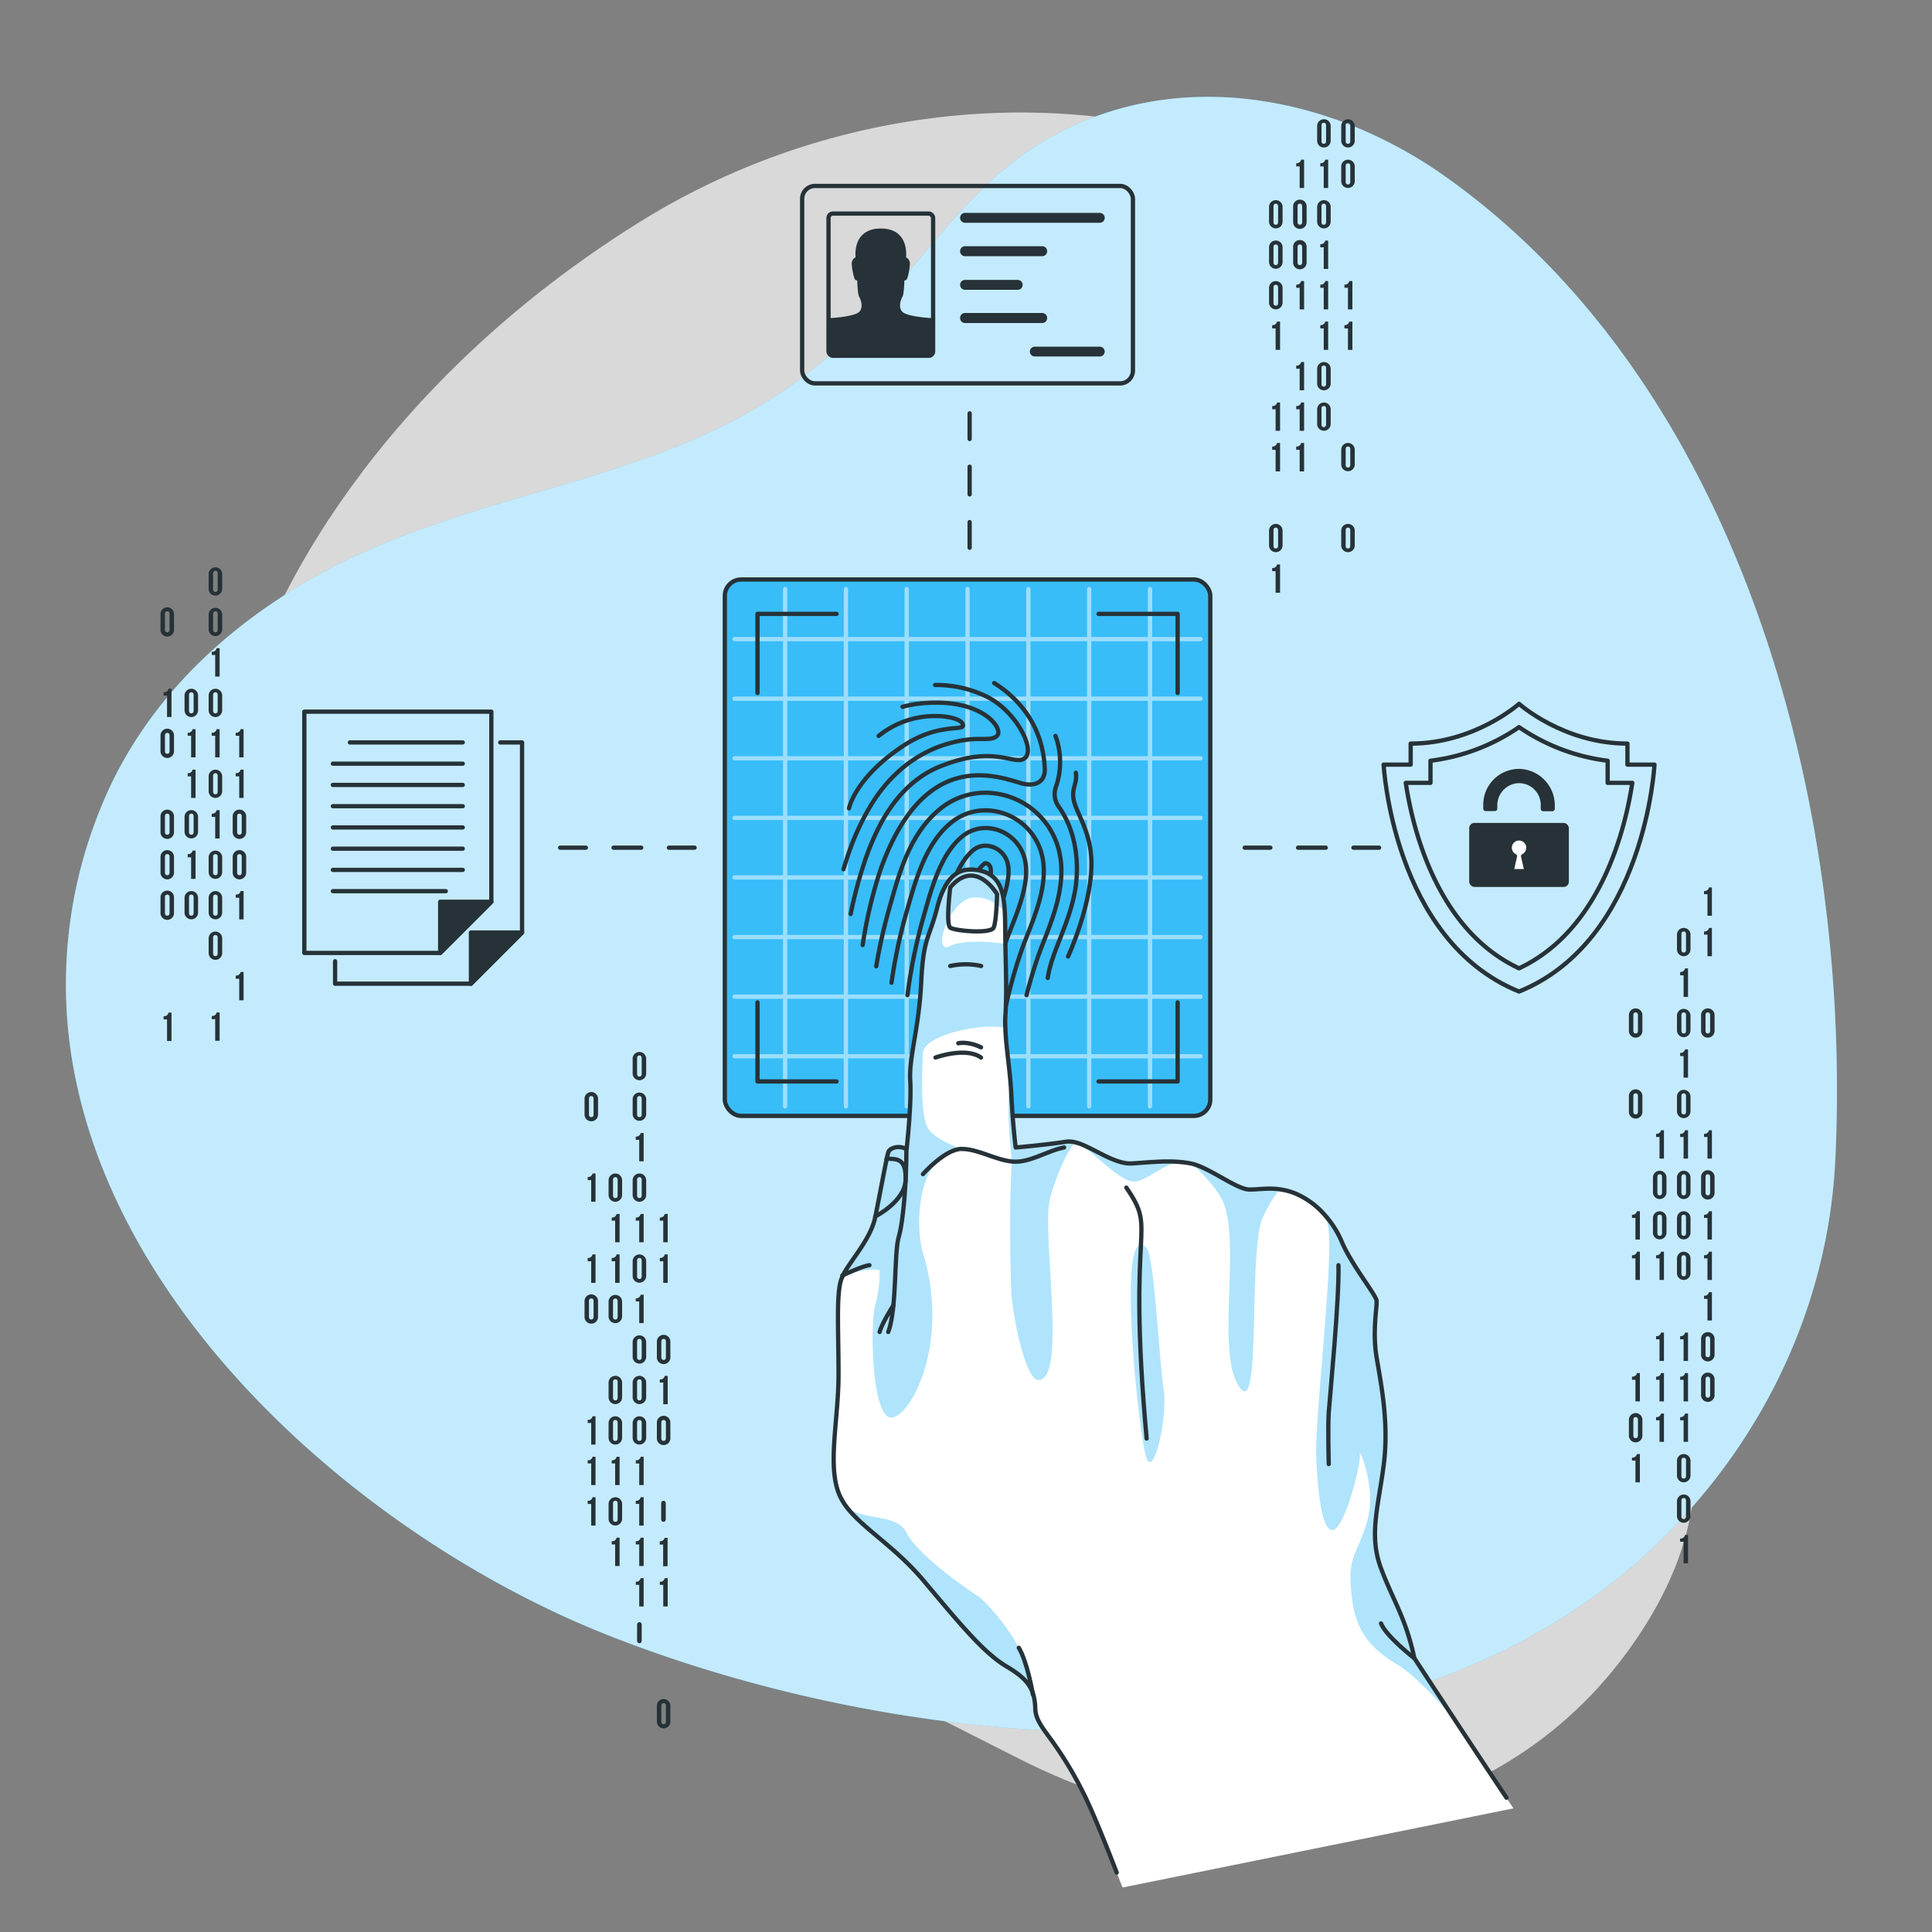 <svg xmlns="http://www.w3.org/2000/svg" viewBox="0 0 500 500"><rect x="0" y="0" width="500" height="500" fill="#808080" stroke="none"/><g id="freepik--background-simple--inject-189"><path d="M67.93,167.09s-27.88,72,11.3,144.5S199.11,422.39,263.7,455.14s131.66,16.8,163.53-36.84-11.84-91.93-11.9-168.42,11.45-96.74-30-161.36-143.06-78.93-219.9-31S67.93,167.09,67.93,167.09Z" style="fill:#fff;opacity:0.7"></path><path d="M19.78,280.21a120.38,120.38,0,0,1,6.41-71.42C39,177.17,66.46,154.71,97.24,141.6c44.74-19,88.66-19.41,125-56.74,11.21-11.52,20.63-24.71,32.08-36,33.8-33.26,83.26-29.23,120.19-2.85,77,55,104.76,164,100.47,254.06-1.92,40.43-21.22,78.06-51.77,104.58-69.09,60-186.4,49.9-265.76,18.58C98.31,399.9,33.68,345.43,19.78,280.21Z" style="fill:#38BDF8"></path><path d="M19.78,280.21a120.38,120.38,0,0,1,6.41-71.42C39,177.17,66.46,154.71,97.24,141.6c44.74-19,88.66-19.41,125-56.74,11.21-11.52,20.63-24.71,32.08-36,33.8-33.26,83.26-29.23,120.19-2.85,77,55,104.76,164,100.47,254.06-1.92,40.43-21.22,78.06-51.77,104.58-69.09,60-186.4,49.9-265.76,18.58C98.31,399.9,33.68,345.43,19.78,280.21Z" style="fill:#fff;opacity:0.7"></path></g><g id="freepik--Graphics--inject-189"><line x1="250.94" y1="106.97" x2="250.94" y2="113.61" style="fill:none;stroke:#263238;stroke-linecap:round;stroke-linejoin:round;stroke-width:1.107px"></line><line x1="250.94" y1="120.78" x2="250.94" y2="131.53" style="fill:none;stroke:#263238;stroke-linecap:round;stroke-linejoin:round;stroke-width:1.107px;stroke-dasharray:7.166,7.166"></line><line x1="250.94" y1="135.11" x2="250.94" y2="141.75" style="fill:none;stroke:#263238;stroke-linecap:round;stroke-linejoin:round;stroke-width:1.107px"></line><line x1="356.91" y1="219.38" x2="350.27" y2="219.38" style="fill:none;stroke:#263238;stroke-linecap:round;stroke-linejoin:round;stroke-width:1.107px"></line><line x1="343.1" y1="219.38" x2="332.35" y2="219.38" style="fill:none;stroke:#263238;stroke-linecap:round;stroke-linejoin:round;stroke-width:1.107px;stroke-dasharray:7.165,7.165"></line><line x1="328.77" y1="219.38" x2="322.13" y2="219.38" style="fill:none;stroke:#263238;stroke-linecap:round;stroke-linejoin:round;stroke-width:1.107px"></line><line x1="179.76" y1="219.38" x2="173.11" y2="219.38" style="fill:none;stroke:#263238;stroke-linecap:round;stroke-linejoin:round;stroke-width:1.107px"></line><line x1="165.95" y1="219.38" x2="155.2" y2="219.38" style="fill:none;stroke:#263238;stroke-linecap:round;stroke-linejoin:round;stroke-width:1.107px;stroke-dasharray:7.165,7.165"></line><line x1="151.62" y1="219.38" x2="144.97" y2="219.38" style="fill:none;stroke:#263238;stroke-linecap:round;stroke-linejoin:round;stroke-width:1.107px"></line><path d="M434,241.9a1.75,1.75,0,1,1,3.5,0v3.82a1.75,1.75,0,1,1-3.5,0Zm1.15,3.89c0,.52.23.72.6.72s.59-.2.59-.72v-4c0-.52-.23-.72-.59-.72s-.6.2-.6.72Z" style="fill:#263238"></path><path d="M434.82,251.54a1.14,1.14,0,0,0,1.26-.92h.78V258h-1.15v-5.59h-.89Z" style="fill:#263238"></path><path d="M434,262.85a1.75,1.75,0,1,1,3.5,0v3.81a1.75,1.75,0,1,1-3.5,0Zm1.15,3.89c0,.52.23.72.6.72s.59-.2.59-.72v-4c0-.53-.23-.72-.59-.72s-.6.19-.6.72Z" style="fill:#263238"></path><path d="M434.82,272.49a1.14,1.14,0,0,0,1.26-.92h.78v7.32h-1.15V273.3h-.89Z" style="fill:#263238"></path><path d="M434,283.8a1.75,1.75,0,1,1,3.5,0v3.81a1.75,1.75,0,1,1-3.5,0Zm1.15,3.88c0,.53.23.72.6.72s.59-.19.59-.72v-4c0-.52-.23-.72-.59-.72s-.6.2-.6.72Z" style="fill:#263238"></path><path d="M434.82,293.43a1.14,1.14,0,0,0,1.26-.92h.78v7.33h-1.15v-5.59h-.89Z" style="fill:#263238"></path><path d="M434,304.74a1.75,1.75,0,1,1,3.5,0v3.82a1.75,1.75,0,1,1-3.5,0Zm1.15,3.89c0,.52.23.72.6.72s.59-.2.59-.72v-4c0-.52-.23-.72-.59-.72s-.6.2-.6.72Z" style="fill:#263238"></path><path d="M434,315.22a1.75,1.75,0,1,1,3.5,0V319a1.75,1.75,0,1,1-3.5,0Zm1.15,3.88c0,.53.23.72.6.72s.59-.19.59-.72v-4c0-.53-.23-.73-.59-.73s-.6.2-.6.73Z" style="fill:#263238"></path><path d="M434,325.69a1.75,1.75,0,1,1,3.5,0v3.81a1.75,1.75,0,1,1-3.5,0Zm1.15,3.89c0,.52.23.72.6.72s.59-.2.59-.72v-4c0-.52-.23-.72-.59-.72s-.6.2-.6.72Z" style="fill:#263238"></path><path d="M434.82,345.8a1.14,1.14,0,0,0,1.26-.92h.78v7.33h-1.15v-5.59h-.89Z" style="fill:#263238"></path><path d="M434.82,356.28a1.13,1.13,0,0,0,1.26-.93h.78v7.33h-1.15v-5.59h-.89Z" style="fill:#263238"></path><path d="M434.82,366.75a1.14,1.14,0,0,0,1.26-.92h.78v7.32h-1.15v-5.58h-.89Z" style="fill:#263238"></path><path d="M434,378.06a1.75,1.75,0,1,1,3.5,0v3.81a1.75,1.75,0,1,1-3.5,0Zm1.15,3.88c0,.53.23.72.6.72s.59-.19.59-.72V378c0-.53-.23-.73-.59-.73s-.6.2-.6.73Z" style="fill:#263238"></path><path d="M434,388.53a1.75,1.75,0,1,1,3.5,0v3.81a1.75,1.75,0,1,1-3.5,0Zm1.15,3.89c0,.52.23.72.6.72s.59-.2.59-.72v-4c0-.52-.23-.72-.59-.72s-.6.2-.6.72Z" style="fill:#263238"></path><path d="M434.82,398.17a1.14,1.14,0,0,0,1.26-.92h.78v7.32h-1.15V399h-.89Z" style="fill:#263238"></path><path d="M441,230.59a1.15,1.15,0,0,0,1.27-.92h.77V237h-1.15v-5.59H441Z" style="fill:#263238"></path><path d="M441,241.07a1.15,1.15,0,0,0,1.27-.92h.77v7.32h-1.15v-5.59H441Z" style="fill:#263238"></path><path d="M440.24,262.85a1.75,1.75,0,1,1,3.49,0v3.81a1.75,1.75,0,1,1-3.49,0Zm1.15,3.89c0,.52.23.72.59.72s.6-.2.6-.72v-4c0-.53-.23-.72-.6-.72s-.59.19-.59.72Z" style="fill:#263238"></path><path d="M441,293.43a1.15,1.15,0,0,0,1.27-.92h.77v7.33h-1.15v-5.59H441Z" style="fill:#263238"></path><path d="M440.24,304.74a1.75,1.75,0,1,1,3.49,0v3.82a1.75,1.75,0,1,1-3.49,0Zm1.15,3.89c0,.52.23.72.59.72s.6-.2.6-.72v-4c0-.52-.23-.72-.6-.72s-.59.2-.59.72Z" style="fill:#263238"></path><path d="M441,314.38a1.15,1.15,0,0,0,1.27-.92h.77v7.33h-1.15V315.2H441Z" style="fill:#263238"></path><path d="M441,324.85a1.14,1.14,0,0,0,1.27-.92h.77v7.33h-1.15v-5.59H441Z" style="fill:#263238"></path><path d="M441,335.33a1.15,1.15,0,0,0,1.27-.92h.77v7.32h-1.15v-5.59H441Z" style="fill:#263238"></path><path d="M440.24,346.64a1.75,1.75,0,1,1,3.49,0v3.81a1.75,1.75,0,1,1-3.49,0Zm1.15,3.88c0,.53.23.72.59.72s.6-.19.6-.72v-3.95c0-.53-.23-.73-.6-.73s-.59.2-.59.73Z" style="fill:#263238"></path><path d="M440.24,357.11a1.75,1.75,0,1,1,3.49,0v3.81a1.75,1.75,0,1,1-3.49,0Zm1.15,3.89c0,.52.23.72.59.72s.6-.2.6-.72v-4c0-.52-.23-.72-.6-.72s-.59.2-.59.72Z" style="fill:#263238"></path><path d="M428.59,293.43a1.15,1.15,0,0,0,1.27-.92h.77v7.33h-1.15v-5.59h-.89Z" style="fill:#263238"></path><path d="M427.78,304.74a1.75,1.75,0,1,1,3.5,0v3.82a1.75,1.75,0,1,1-3.5,0Zm1.15,3.89c0,.52.23.72.6.72s.6-.2.6-.72v-4c0-.52-.23-.72-.6-.72s-.6.2-.6.72Z" style="fill:#263238"></path><path d="M427.78,315.22a1.75,1.75,0,1,1,3.5,0V319a1.75,1.75,0,1,1-3.5,0Zm1.15,3.88c0,.53.23.72.6.72s.6-.19.6-.72v-4c0-.53-.23-.73-.6-.73s-.6.2-.6.73Z" style="fill:#263238"></path><path d="M428.59,324.85a1.14,1.14,0,0,0,1.27-.92h.77v7.33h-1.15v-5.59h-.89Z" style="fill:#263238"></path><path d="M428.59,345.8a1.15,1.15,0,0,0,1.27-.92h.77v7.33h-1.15v-5.59h-.89Z" style="fill:#263238"></path><path d="M428.59,356.28a1.15,1.15,0,0,0,1.27-.93h.77v7.33h-1.15v-5.59h-.89Z" style="fill:#263238"></path><path d="M428.59,366.75a1.15,1.15,0,0,0,1.27-.92h.77v7.32h-1.15v-5.58h-.89Z" style="fill:#263238"></path><path d="M421.56,262.85a1.75,1.75,0,1,1,3.49,0v3.81a1.75,1.75,0,1,1-3.49,0Zm1.15,3.89c0,.52.23.72.59.72s.6-.2.6-.72v-4c0-.53-.23-.72-.6-.72s-.59.19-.59.72Z" style="fill:#263238"></path><path d="M421.56,283.8a1.75,1.75,0,1,1,3.49,0v3.81a1.75,1.75,0,1,1-3.49,0Zm1.15,3.88c0,.53.23.72.59.72s.6-.19.6-.72v-4c0-.52-.23-.72-.6-.72s-.59.2-.59.72Z" style="fill:#263238"></path><path d="M422.36,314.38a1.15,1.15,0,0,0,1.27-.92h.77v7.33h-1.15V315.2h-.89Z" style="fill:#263238"></path><path d="M422.36,324.85a1.14,1.14,0,0,0,1.27-.92h.77v7.33h-1.15v-5.59h-.89Z" style="fill:#263238"></path><path d="M422.36,356.28a1.15,1.15,0,0,0,1.27-.93h.77v7.33h-1.15v-5.59h-.89Z" style="fill:#263238"></path><path d="M421.56,367.59a1.75,1.75,0,1,1,3.49,0v3.81a1.75,1.75,0,1,1-3.49,0Zm1.15,3.88c0,.52.23.72.59.72s.6-.2.6-.72v-4c0-.52-.23-.72-.6-.72s-.59.2-.59.72Z" style="fill:#263238"></path><path d="M422.36,377.22a1.15,1.15,0,0,0,1.27-.92h.77v7.33h-1.15V378h-.89Z" style="fill:#263238"></path><path d="M163.73,274a1.75,1.75,0,1,1,3.5,0v3.81a1.75,1.75,0,1,1-3.5,0Zm1.15,3.88c0,.53.23.73.6.73s.59-.2.59-.73v-4c0-.53-.23-.73-.59-.73s-.6.2-.6.73Z" style="fill:#263238"></path><path d="M163.73,284.5a1.75,1.75,0,1,1,3.5,0v3.81a1.75,1.75,0,1,1-3.5,0Zm1.15,3.89c0,.52.23.72.6.72s.59-.2.59-.72v-4c0-.52-.23-.72-.59-.72s-.6.2-.6.72Z" style="fill:#263238"></path><path d="M164.54,294.14a1.14,1.14,0,0,0,1.26-.92h.78v7.33h-1.15V295h-.89Z" style="fill:#263238"></path><path d="M163.73,305.45a1.75,1.75,0,1,1,3.5,0v3.81a1.75,1.75,0,1,1-3.5,0Zm1.15,3.88c0,.53.23.73.6.73s.59-.2.59-.73v-3.95c0-.53-.23-.73-.59-.73s-.6.2-.6.73Z" style="fill:#263238"></path><path d="M164.54,315.09a1.14,1.14,0,0,0,1.26-.92h.78v7.32h-1.15V315.9h-.89Z" style="fill:#263238"></path><path d="M163.73,326.4a1.75,1.75,0,1,1,3.5,0v3.81a1.75,1.75,0,1,1-3.5,0Zm1.15,3.88c0,.52.23.72.6.72s.59-.2.59-.72v-4c0-.52-.23-.72-.59-.72s-.6.2-.6.72Z" style="fill:#263238"></path><path d="M164.54,336a1.14,1.14,0,0,0,1.26-.92h.78v7.33h-1.15v-5.59h-.89Z" style="fill:#263238"></path><path d="M163.73,347.34a1.75,1.75,0,1,1,3.5,0v3.81a1.75,1.75,0,1,1-3.5,0Zm1.15,3.89c0,.52.23.72.6.72s.59-.2.59-.72v-4c0-.52-.23-.72-.59-.72s-.6.2-.6.72Z" style="fill:#263238"></path><path d="M163.73,357.82a1.75,1.75,0,1,1,3.5,0v3.81a1.75,1.75,0,1,1-3.5,0Zm1.15,3.88c0,.52.23.72.6.72s.59-.2.59-.72v-4c0-.52-.23-.72-.59-.72s-.6.2-.6.72Z" style="fill:#263238"></path><path d="M163.73,368.29a1.75,1.75,0,1,1,3.5,0v3.81a1.75,1.75,0,1,1-3.5,0Zm1.15,3.88c0,.53.23.73.6.73s.59-.2.59-.73v-3.95c0-.53-.23-.72-.59-.72s-.6.19-.6.72Z" style="fill:#263238"></path><path d="M164.54,377.93a1.14,1.14,0,0,0,1.26-.92h.78v7.32h-1.15v-5.59h-.89Z" style="fill:#263238"></path><path d="M164.54,388.4a1.14,1.14,0,0,0,1.26-.92h.78v7.33h-1.15v-5.59h-.89Z" style="fill:#263238"></path><path d="M164.54,398.87a1.14,1.14,0,0,0,1.26-.92h.78v7.33h-1.15v-5.59h-.89Z" style="fill:#263238"></path><path d="M164.54,409.35a1.14,1.14,0,0,0,1.26-.92h.78v7.32h-1.15v-5.59h-.89Z" style="fill:#263238"></path><path d="M164.88,424.54c0,.53.23.72.6.72s.59-.19.59-.72v-4c0-.52-.23-.72-.59-.72s-.6.2-.6.72Z" style="fill:#263238"></path><path d="M170.76,315.09a1.15,1.15,0,0,0,1.27-.92h.77v7.32h-1.15V315.9h-.89Z" style="fill:#263238"></path><path d="M170.76,325.56a1.15,1.15,0,0,0,1.27-.92h.77V332h-1.15v-5.59h-.89Z" style="fill:#263238"></path><path d="M170,347.34a1.75,1.75,0,1,1,3.49,0v3.81a1.75,1.75,0,1,1-3.49,0Zm1.15,3.89c0,.52.23.72.59.72s.6-.2.6-.72v-4c0-.52-.23-.72-.6-.72s-.59.2-.59.72Z" style="fill:#263238"></path><path d="M170.76,357a1.15,1.15,0,0,0,1.27-.92h.77v7.33h-1.15V357.8h-.89Z" style="fill:#263238"></path><path d="M170,368.29a1.75,1.75,0,1,1,3.49,0v3.81a1.75,1.75,0,1,1-3.49,0Zm1.15,3.88c0,.53.23.73.59.73s.6-.2.6-.73v-3.95c0-.53-.23-.72-.6-.72s-.59.19-.59.72Z" style="fill:#263238"></path><path d="M171.11,393.12c0,.52.23.72.59.72s.6-.2.6-.72v-4c0-.52-.23-.72-.6-.72s-.59.2-.59.72Z" style="fill:#263238"></path><path d="M170.76,398.87A1.15,1.15,0,0,0,172,398h.77v7.33h-1.15v-5.59h-.89Z" style="fill:#263238"></path><path d="M170.76,409.35a1.15,1.15,0,0,0,1.27-.92h.77v7.32h-1.15v-5.59h-.89Z" style="fill:#263238"></path><path d="M170,441.6a1.75,1.75,0,1,1,3.49,0v3.82a1.75,1.75,0,1,1-3.49,0Zm1.15,3.89c0,.52.23.72.59.72s.6-.2.6-.72v-4c0-.52-.23-.72-.6-.72s-.59.2-.59.72Z" style="fill:#263238"></path><path d="M157.5,305.45a1.75,1.75,0,1,1,3.5,0v3.81a1.75,1.75,0,1,1-3.5,0Zm1.15,3.88c0,.53.23.73.6.73s.6-.2.6-.73v-3.95c0-.53-.23-.73-.6-.73s-.6.2-.6.73Z" style="fill:#263238"></path><path d="M158.31,315.09a1.15,1.15,0,0,0,1.27-.92h.77v7.32H159.2V315.9h-.89Z" style="fill:#263238"></path><path d="M158.31,325.56a1.15,1.15,0,0,0,1.27-.92h.77V332H159.2v-5.59h-.89Z" style="fill:#263238"></path><path d="M157.5,336.87a1.75,1.75,0,1,1,3.5,0v3.81a1.75,1.75,0,1,1-3.5,0Zm1.15,3.88c0,.53.23.73.6.73s.6-.2.6-.73V336.8c0-.53-.23-.73-.6-.73s-.6.2-.6.73Z" style="fill:#263238"></path><path d="M157.5,357.82a1.75,1.75,0,1,1,3.5,0v3.81a1.75,1.75,0,1,1-3.5,0Zm1.15,3.88c0,.52.23.72.6.72s.6-.2.6-.72v-4c0-.52-.23-.72-.6-.72s-.6.2-.6.72Z" style="fill:#263238"></path><path d="M157.5,368.29a1.75,1.75,0,1,1,3.5,0v3.81a1.75,1.75,0,1,1-3.5,0Zm1.15,3.88c0,.53.23.73.6.73s.6-.2.6-.73v-3.95c0-.53-.23-.72-.6-.72s-.6.19-.6.72Z" style="fill:#263238"></path><path d="M158.31,377.93a1.15,1.15,0,0,0,1.27-.92h.77v7.32H159.2v-5.59h-.89Z" style="fill:#263238"></path><path d="M157.5,389.24a1.75,1.75,0,1,1,3.5,0v3.81a1.75,1.75,0,1,1-3.5,0Zm1.15,3.88c0,.52.23.72.6.72s.6-.2.6-.72v-4c0-.52-.23-.72-.6-.72s-.6.2-.6.72Z" style="fill:#263238"></path><path d="M158.31,398.87a1.15,1.15,0,0,0,1.27-.92h.77v7.33H159.2v-5.59h-.89Z" style="fill:#263238"></path><path d="M151.28,284.5a1.75,1.75,0,1,1,3.49,0v3.81a1.75,1.75,0,1,1-3.49,0Zm1.15,3.89c0,.52.23.72.59.72s.6-.2.6-.72v-4c0-.52-.23-.72-.6-.72s-.59.2-.59.72Z" style="fill:#263238"></path><path d="M152.08,304.61a1.15,1.15,0,0,0,1.27-.92h.77V311H153v-5.59h-.89Z" style="fill:#263238"></path><path d="M152.08,325.56a1.15,1.15,0,0,0,1.27-.92h.77V332H153v-5.59h-.89Z" style="fill:#263238"></path><path d="M151.28,336.87a1.75,1.75,0,1,1,3.49,0v3.81a1.75,1.75,0,1,1-3.49,0Zm1.15,3.89c0,.52.23.72.59.72s.6-.2.6-.72v-4c0-.53-.23-.72-.6-.72s-.59.19-.59.72Z" style="fill:#263238"></path><path d="M152.08,367.45a1.15,1.15,0,0,0,1.27-.92h.77v7.33H153v-5.59h-.89Z" style="fill:#263238"></path><path d="M152.08,377.93a1.15,1.15,0,0,0,1.27-.92h.77v7.32H153v-5.59h-.89Z" style="fill:#263238"></path><path d="M152.08,388.4a1.15,1.15,0,0,0,1.27-.92h.77v7.33H153v-5.59h-.89Z" style="fill:#263238"></path><path d="M347.11,32.61a1.75,1.75,0,1,1,3.5,0v3.81a1.75,1.75,0,1,1-3.5,0Zm1.15,3.88c0,.52.23.72.6.72s.59-.2.59-.72v-4c0-.52-.23-.72-.59-.72s-.6.2-.6.72Z" style="fill:#263238"></path><path d="M347.11,43.08a1.75,1.75,0,1,1,3.5,0v3.81a1.75,1.75,0,1,1-3.5,0ZM348.26,47c0,.53.23.73.6.73s.59-.2.59-.73V43c0-.53-.23-.73-.59-.73s-.6.2-.6.73Z" style="fill:#263238"></path><path d="M347.92,73.66a1.14,1.14,0,0,0,1.26-.92H350v7.33h-1.15V74.48h-.89Z" style="fill:#263238"></path><path d="M347.92,84.14a1.14,1.14,0,0,0,1.26-.92H350v7.32h-1.15V85h-.89Z" style="fill:#263238"></path><path d="M347.11,116.39a1.75,1.75,0,1,1,3.5,0v3.81a1.75,1.75,0,1,1-3.5,0Zm1.15,3.89c0,.52.23.72.6.72s.59-.2.59-.72v-4c0-.52-.23-.72-.59-.72s-.6.2-.6.72Z" style="fill:#263238"></path><path d="M347.11,137.34a1.75,1.75,0,1,1,3.5,0v3.81a1.75,1.75,0,1,1-3.5,0Zm1.15,3.88c0,.53.23.73.6.73s.59-.2.59-.73v-3.95c0-.53-.23-.72-.59-.72s-.6.19-.6.72Z" style="fill:#263238"></path><path d="M328.43,53.55a1.75,1.75,0,1,1,3.5,0v3.81a1.75,1.75,0,1,1-3.5,0Zm1.15,3.89c0,.52.23.72.6.72s.59-.2.59-.72v-4c0-.52-.23-.72-.59-.72s-.6.2-.6.72Z" style="fill:#263238"></path><path d="M328.43,64a1.75,1.75,0,1,1,3.5,0v3.81a1.75,1.75,0,1,1-3.5,0Zm1.15,3.88c0,.52.23.72.6.72s.59-.2.59-.72V64c0-.52-.23-.72-.59-.72s-.6.2-.6.72Z" style="fill:#263238"></path><path d="M328.43,74.5a1.75,1.75,0,1,1,3.5,0v3.81a1.75,1.75,0,1,1-3.5,0Zm1.15,3.88c0,.53.23.73.6.73s.59-.2.59-.73V74.43c0-.53-.23-.73-.59-.73s-.6.2-.6.73Z" style="fill:#263238"></path><path d="M329.24,84.14a1.14,1.14,0,0,0,1.26-.92h.78v7.32h-1.15V85h-.89Z" style="fill:#263238"></path><path d="M329.24,105.08a1.14,1.14,0,0,0,1.26-.92h.78v7.33h-1.15V105.9h-.89Z" style="fill:#263238"></path><path d="M329.24,115.56a1.14,1.14,0,0,0,1.26-.92h.78V122h-1.15v-5.59h-.89Z" style="fill:#263238"></path><path d="M328.43,137.34a1.75,1.75,0,1,1,3.5,0v3.81a1.75,1.75,0,1,1-3.5,0Zm1.15,3.88c0,.53.23.73.6.73s.59-.2.59-.73v-3.95c0-.53-.23-.72-.59-.72s-.6.19-.6.72Z" style="fill:#263238"></path><path d="M329.24,147a1.14,1.14,0,0,0,1.26-.92h.78v7.32h-1.15v-5.59h-.89Z" style="fill:#263238"></path><path d="M340.88,32.61a1.75,1.75,0,1,1,3.5,0v3.81a1.75,1.75,0,1,1-3.5,0ZM342,36.49c0,.52.23.72.59.72s.6-.2.6-.72v-4c0-.52-.23-.72-.6-.72s-.59.2-.59.72Z" style="fill:#263238"></path><path d="M341.69,42.24a1.15,1.15,0,0,0,1.27-.92h.77v7.33h-1.15V43.06h-.89Z" style="fill:#263238"></path><path d="M340.88,53.55a1.75,1.75,0,1,1,3.5,0v3.81a1.75,1.75,0,1,1-3.5,0ZM342,57.44c0,.52.23.72.59.72s.6-.2.6-.72v-4c0-.52-.23-.72-.6-.72s-.59.2-.59.72Z" style="fill:#263238"></path><path d="M341.69,63.19a1.15,1.15,0,0,0,1.27-.92h.77V69.6h-1.15V64h-.89Z" style="fill:#263238"></path><path d="M341.69,73.66a1.15,1.15,0,0,0,1.27-.92h.77v7.33h-1.15V74.48h-.89Z" style="fill:#263238"></path><path d="M341.69,84.14a1.15,1.15,0,0,0,1.27-.92h.77v7.32h-1.15V85h-.89Z" style="fill:#263238"></path><path d="M340.88,95.45a1.75,1.75,0,1,1,3.5,0v3.81a1.75,1.75,0,1,1-3.5,0ZM342,99.33c0,.52.23.72.59.72s.6-.2.6-.72v-4c0-.52-.23-.72-.6-.72s-.59.2-.59.72Z" style="fill:#263238"></path><path d="M340.88,105.92a1.75,1.75,0,1,1,3.5,0v3.81a1.75,1.75,0,1,1-3.5,0ZM342,109.8c0,.53.23.73.59.73s.6-.2.6-.73v-4c0-.53-.23-.72-.6-.72s-.59.19-.59.72Z" style="fill:#263238"></path><path d="M335.46,42.24a1.15,1.15,0,0,0,1.27-.92h.77v7.33h-1.15V43.06h-.89Z" style="fill:#263238"></path><path d="M334.66,53.55a1.75,1.75,0,1,1,3.49,0v3.81a1.75,1.75,0,1,1-3.49,0Zm1.15,3.89c0,.52.23.72.59.72s.6-.2.6-.72v-4c0-.52-.23-.72-.6-.72s-.59.2-.59.72Z" style="fill:#263238"></path><path d="M334.66,64a1.75,1.75,0,1,1,3.49,0v3.81a1.75,1.75,0,1,1-3.49,0Zm1.15,3.88c0,.52.23.72.59.72s.6-.2.6-.72V64c0-.52-.23-.72-.6-.72s-.59.2-.59.72Z" style="fill:#263238"></path><path d="M335.46,73.66a1.15,1.15,0,0,0,1.27-.92h.77v7.33h-1.15V74.48h-.89Z" style="fill:#263238"></path><path d="M335.46,94.61a1.15,1.15,0,0,0,1.27-.92h.77V101h-1.15V95.43h-.89Z" style="fill:#263238"></path><path d="M335.46,105.08a1.15,1.15,0,0,0,1.27-.92h.77v7.33h-1.15V105.9h-.89Z" style="fill:#263238"></path><path d="M335.46,115.56a1.15,1.15,0,0,0,1.27-.92h.77V122h-1.15v-5.59h-.89Z" style="fill:#263238"></path><path d="M54,148.57a1.75,1.75,0,1,1,3.5,0v3.82a1.75,1.75,0,1,1-3.5,0Zm1.15,3.89c0,.52.23.72.6.72s.59-.2.59-.72v-4c0-.52-.23-.72-.59-.72s-.6.2-.6.72Z" style="fill:#263238"></path><path d="M54,159.05a1.75,1.75,0,1,1,3.5,0v3.81a1.75,1.75,0,1,1-3.5,0Zm1.15,3.88c0,.53.23.72.6.72s.59-.19.59-.72v-4c0-.52-.23-.72-.59-.72s-.6.2-.6.72Z" style="fill:#263238"></path><path d="M54.8,168.68a1.14,1.14,0,0,0,1.26-.92h.78v7.33H55.69V169.5H54.8Z" style="fill:#263238"></path><path d="M54,180a1.75,1.75,0,1,1,3.5,0v3.82a1.75,1.75,0,1,1-3.5,0Zm1.15,3.89c0,.52.23.72.6.72s.59-.2.59-.72v-4c0-.52-.23-.72-.59-.72s-.6.2-.6.72Z" style="fill:#263238"></path><path d="M54.8,189.63a1.14,1.14,0,0,0,1.26-.92h.78V196H55.69v-5.59H54.8Z" style="fill:#263238"></path><path d="M54,200.94a1.75,1.75,0,1,1,3.5,0v3.81a1.75,1.75,0,1,1-3.5,0Zm1.15,3.89c0,.52.23.72.6.72s.59-.2.59-.72v-4c0-.53-.23-.72-.59-.72s-.6.19-.6.72Z" style="fill:#263238"></path><path d="M54.8,210.58a1.14,1.14,0,0,0,1.26-.92h.78V217H55.69v-5.59H54.8Z" style="fill:#263238"></path><path d="M54,221.89a1.75,1.75,0,1,1,3.5,0v3.81a1.75,1.75,0,1,1-3.5,0Zm1.15,3.88c0,.53.23.72.6.72s.59-.19.59-.72v-4c0-.52-.23-.72-.59-.72s-.6.2-.6.72Z" style="fill:#263238"></path><path d="M54,232.36a1.75,1.75,0,1,1,3.5,0v3.81a1.75,1.75,0,1,1-3.5,0Zm1.15,3.89c0,.52.23.72.6.72s.59-.2.59-.72v-4c0-.52-.23-.72-.59-.72s-.6.2-.6.72Z" style="fill:#263238"></path><path d="M54,242.84a1.75,1.75,0,1,1,3.5,0v3.81a1.75,1.75,0,1,1-3.5,0Zm1.15,3.88c0,.52.23.72.6.72s.59-.2.59-.72v-4c0-.52-.23-.72-.59-.72s-.6.2-.6.72Z" style="fill:#263238"></path><path d="M54.8,262.94a1.13,1.13,0,0,0,1.26-.92h.78v7.33H55.69v-5.59H54.8Z" style="fill:#263238"></path><path d="M61,189.63a1.15,1.15,0,0,0,1.27-.92h.77V196H61.91v-5.59H61Z" style="fill:#263238"></path><path d="M61,200.1a1.15,1.15,0,0,0,1.27-.92h.77v7.33H61.91v-5.59H61Z" style="fill:#263238"></path><path d="M60.22,211.41a1.75,1.75,0,1,1,3.49,0v3.82a1.75,1.75,0,1,1-3.49,0Zm1.15,3.89c0,.52.23.72.59.72s.6-.2.6-.72v-4c0-.52-.23-.72-.6-.72s-.59.2-.59.72Z" style="fill:#263238"></path><path d="M60.22,221.89a1.75,1.75,0,1,1,3.49,0v3.81a1.75,1.75,0,1,1-3.49,0Zm1.15,3.88c0,.53.23.72.59.72s.6-.19.6-.72v-4c0-.52-.23-.72-.6-.72s-.59.2-.59.72Z" style="fill:#263238"></path><path d="M61,231.52a1.14,1.14,0,0,0,1.27-.92h.77v7.33H61.91v-5.59H61Z" style="fill:#263238"></path><path d="M61,252.47a1.15,1.15,0,0,0,1.27-.92h.77v7.33H61.91v-5.59H61Z" style="fill:#263238"></path><path d="M47.76,180a1.75,1.75,0,1,1,3.5,0v3.82a1.75,1.75,0,1,1-3.5,0Zm1.16,3.89c0,.52.23.72.59.72s.6-.2.6-.72v-4c0-.52-.23-.72-.6-.72s-.59.2-.59.72Z" style="fill:#263238"></path><path d="M48.57,189.63a1.15,1.15,0,0,0,1.27-.92h.77V196H49.46v-5.59h-.89Z" style="fill:#263238"></path><path d="M48.57,200.1a1.15,1.15,0,0,0,1.27-.92h.77v7.33H49.46v-5.59h-.89Z" style="fill:#263238"></path><path d="M47.76,211.41a1.75,1.75,0,1,1,3.5,0v3.82a1.75,1.75,0,1,1-3.5,0Zm1.16,3.89c0,.52.23.72.59.72s.6-.2.6-.72v-4c0-.52-.23-.72-.6-.72s-.59.2-.59.72Z" style="fill:#263238"></path><path d="M48.57,221.05a1.15,1.15,0,0,0,1.27-.92h.77v7.33H49.46v-5.59h-.89Z" style="fill:#263238"></path><path d="M47.76,232.36a1.75,1.75,0,1,1,3.5,0v3.81a1.75,1.75,0,1,1-3.5,0Zm1.16,3.89c0,.52.23.72.59.72s.6-.2.6-.72v-4c0-.52-.23-.72-.6-.72s-.59.2-.59.72Z" style="fill:#263238"></path><path d="M41.54,159.05a1.75,1.75,0,1,1,3.49,0v3.81a1.75,1.75,0,1,1-3.49,0Zm1.15,3.88c0,.53.23.72.59.72s.6-.19.6-.72v-4c0-.53-.23-.73-.6-.73s-.59.2-.59.73Z" style="fill:#263238"></path><path d="M42.34,179.16a1.15,1.15,0,0,0,1.27-.92h.77v7.32H43.23V180h-.89Z" style="fill:#263238"></path><path d="M41.54,190.47a1.75,1.75,0,1,1,3.49,0v3.81a1.75,1.75,0,1,1-3.49,0Zm1.15,3.88c0,.53.23.72.59.72s.6-.19.6-.72V190.4c0-.53-.23-.73-.6-.73s-.59.2-.59.73Z" style="fill:#263238"></path><path d="M41.54,211.42a1.75,1.75,0,1,1,3.49,0v3.81a1.75,1.75,0,1,1-3.49,0Zm1.15,3.88c0,.52.23.72.59.72s.6-.2.6-.72v-4c0-.52-.23-.72-.6-.72s-.59.2-.59.72Z" style="fill:#263238"></path><path d="M41.54,221.89a1.75,1.75,0,1,1,3.49,0v3.81a1.75,1.75,0,1,1-3.49,0Zm1.15,3.88c0,.53.23.73.59.73s.6-.2.6-.73v-4c0-.53-.23-.73-.6-.73s-.59.2-.59.73Z" style="fill:#263238"></path><path d="M41.54,232.36a1.75,1.75,0,1,1,3.49,0v3.81a1.75,1.75,0,1,1-3.49,0Zm1.15,3.89c0,.52.23.72.59.72s.6-.2.6-.72v-4c0-.52-.23-.72-.6-.72s-.59.2-.59.72Z" style="fill:#263238"></path><path d="M42.34,263a1.15,1.15,0,0,0,1.27-.93h.77v7.33H43.23v-5.59h-.89Z" style="fill:#263238"></path></g><g id="freepik--icon-3--inject-189"><path d="M393.13,256.61c-32.68-13.23-35.05-58.73-35.05-58.73h7v-5.44c16.59,0,28.05-10.29,28.05-10.29h0s11.46,10.29,28.05,10.29v5.44h7s-2.38,45.5-35.05,58.73Z" style="fill:none;stroke:#263238;stroke-linecap:round;stroke-linejoin:round;stroke-width:1.107px"></path><path d="M393.13,250.6c-21.41-10-27.61-36.56-29.32-48h6.4v-5.72a51.58,51.58,0,0,0,22.92-8.7,51.63,51.63,0,0,0,22.93,8.7v5.72h6.38C420.71,214,414.47,240.6,393.13,250.6Z" style="fill:none;stroke:#263238;stroke-linecap:round;stroke-linejoin:round;stroke-width:1.107px"></path><rect x="380.23" y="212.97" width="25.79" height="16.57" rx="1.35" style="fill:#263238"></rect><path d="M393.59,199a9.28,9.28,0,0,0-9.73,9.26v1a.65.65,0,0,0,.65.65h2.34a.65.65,0,0,0,.65-.65v-.77a5.75,5.75,0,0,1,5.24-5.8,5.63,5.63,0,0,1,6,5.61v1a.65.65,0,0,0,.65.65h2.34a.65.65,0,0,0,.65-.65v-.7A9.45,9.45,0,0,0,393.59,199Z" style="fill:#263238"></path><path d="M395.55,219.4a2.42,2.42,0,1,0-3.48,2.17l-.88,3.89h3.87l-.88-3.89A2.43,2.43,0,0,0,395.55,219.4Z" style="fill:#fff;stroke:#263238;stroke-linecap:round;stroke-linejoin:round;stroke-width:1.107px"></path></g><g id="freepik--icon-2--inject-189"><rect x="207.6" y="48.12" width="85.6" height="51.1" rx="3.32" style="fill:none;stroke:#263238;stroke-linecap:round;stroke-linejoin:round;stroke-width:1.107px"></rect><rect x="214.42" y="55.26" width="27.07" height="36.81" rx="1.15" transform="translate(455.91 147.34) rotate(180)" style="fill:none;stroke:#263238;stroke-linecap:round;stroke-linejoin:round;stroke-width:1.107px"></rect><path d="M228,92.07H215.64a1.22,1.22,0,0,1-1.22-1.22v-8.5s6.91-.3,8.07-1.77-.12-3.77-.12-3.77c-.42-.52-.52-4.21-.52-4.21l-.42-.11c-.41-.1-1-3.16-1-4.31a1.74,1.74,0,0,1,1-1.58s-1-7.46,6.53-7.46,6.52,7.46,6.52,7.46a1.74,1.74,0,0,1,1,1.58c0,1.15-.54,4.21-1,4.31l-.42.11s-.1,3.69-.52,4.21c0,0-1.29,2.3-.12,3.77s8.07,1.77,8.07,1.77v8.5a1.21,1.21,0,0,1-1.22,1.22Z" style="fill:#263238"></path><path d="M284.62,92.25H267.8A1.28,1.28,0,0,1,266.52,91h0a1.28,1.28,0,0,1,1.28-1.28h16.82A1.28,1.28,0,0,1,285.9,91h0A1.28,1.28,0,0,1,284.62,92.25Z" style="fill:#263238"></path><path d="M284.62,57.65H249.75a1.28,1.28,0,0,1-1.28-1.28h0a1.28,1.28,0,0,1,1.28-1.28h34.87a1.28,1.28,0,0,1,1.28,1.28h0A1.28,1.28,0,0,1,284.62,57.65Z" style="fill:#263238"></path><path d="M269.75,66.3h-20A1.28,1.28,0,0,1,248.47,65h0a1.28,1.28,0,0,1,1.28-1.28h20A1.28,1.28,0,0,1,271,65h0A1.28,1.28,0,0,1,269.75,66.3Z" style="fill:#263238"></path><path d="M263.38,75H249.75a1.28,1.28,0,0,1-1.28-1.28h0a1.28,1.28,0,0,1,1.28-1.28h13.63a1.28,1.28,0,0,1,1.28,1.28h0A1.28,1.28,0,0,1,263.38,75Z" style="fill:#263238"></path><path d="M269.75,83.6h-20a1.28,1.28,0,0,1-1.28-1.28h0A1.28,1.28,0,0,1,249.75,81h20A1.28,1.28,0,0,1,271,82.32h0A1.28,1.28,0,0,1,269.75,83.6Z" style="fill:#263238"></path></g><g id="freepik--icon-1--inject-189"><polygon points="127.16 184.18 127.16 233.38 113.92 246.62 78.76 246.62 78.76 184.18 127.16 184.18" style="fill:none;stroke:#263238;stroke-linecap:round;stroke-linejoin:round;stroke-width:1.107px"></polygon><polygon points="127.16 233.38 113.92 246.62 113.92 233.38 127.16 233.38" style="fill:#263238;stroke:#263238;stroke-linecap:round;stroke-linejoin:round;stroke-width:1.107px"></polygon><line x1="90.55" y1="192.14" x2="119.76" y2="192.14" style="fill:none;stroke:#263238;stroke-linecap:round;stroke-linejoin:round;stroke-width:1.107px"></line><line x1="86.15" y1="197.64" x2="119.76" y2="197.64" style="fill:none;stroke:#263238;stroke-linecap:round;stroke-linejoin:round;stroke-width:1.107px"></line><line x1="86.15" y1="203.14" x2="119.76" y2="203.14" style="fill:none;stroke:#263238;stroke-linecap:round;stroke-linejoin:round;stroke-width:1.107px"></line><line x1="86.15" y1="208.64" x2="119.76" y2="208.64" style="fill:none;stroke:#263238;stroke-linecap:round;stroke-linejoin:round;stroke-width:1.107px"></line><line x1="86.15" y1="214.14" x2="119.76" y2="214.14" style="fill:none;stroke:#263238;stroke-linecap:round;stroke-linejoin:round;stroke-width:1.107px"></line><line x1="86.15" y1="219.64" x2="119.76" y2="219.64" style="fill:none;stroke:#263238;stroke-linecap:round;stroke-linejoin:round;stroke-width:1.107px"></line><line x1="86.15" y1="225.13" x2="119.76" y2="225.13" style="fill:none;stroke:#263238;stroke-linecap:round;stroke-linejoin:round;stroke-width:1.107px"></line><line x1="86.15" y1="230.63" x2="115.37" y2="230.63" style="fill:none;stroke:#263238;stroke-linecap:round;stroke-linejoin:round;stroke-width:1.107px"></line><polyline points="129.46 192.14 135.11 192.14 135.11 241.34 121.88 254.58 86.72 254.58 86.72 248.76" style="fill:none;stroke:#263238;stroke-linecap:round;stroke-linejoin:round;stroke-width:1.107px"></polyline><polygon points="135.11 241.34 121.88 254.58 121.88 241.34 135.11 241.34" style="fill:#263238;stroke:#263238;stroke-linecap:round;stroke-linejoin:round;stroke-width:1.107px"></polygon></g><g id="freepik--Fingerprint--inject-189"><rect x="187.58" y="149.97" width="125.64" height="138.82" rx="4.24" style="fill:#38BDF8;stroke:#263238;stroke-linecap:round;stroke-linejoin:round;stroke-width:1.107px"></rect><g style="opacity:0.5"><line x1="310.69" y1="196.25" x2="190.11" y2="196.25" style="fill:none;stroke:#fff;stroke-linecap:round;stroke-linejoin:round;stroke-width:1.107px"></line><line x1="310.69" y1="211.67" x2="190.11" y2="211.67" style="fill:none;stroke:#fff;stroke-linecap:round;stroke-linejoin:round;stroke-width:1.107px"></line><line x1="310.69" y1="227.09" x2="190.11" y2="227.09" style="fill:none;stroke:#fff;stroke-linecap:round;stroke-linejoin:round;stroke-width:1.107px"></line><line x1="310.69" y1="242.51" x2="190.11" y2="242.51" style="fill:none;stroke:#fff;stroke-linecap:round;stroke-linejoin:round;stroke-width:1.107px"></line><line x1="310.69" y1="257.93" x2="190.11" y2="257.93" style="fill:none;stroke:#fff;stroke-linecap:round;stroke-linejoin:round;stroke-width:1.107px"></line><line x1="310.69" y1="273.36" x2="190.11" y2="273.36" style="fill:none;stroke:#fff;stroke-linecap:round;stroke-linejoin:round;stroke-width:1.107px"></line><line x1="310.69" y1="180.82" x2="190.11" y2="180.82" style="fill:none;stroke:#fff;stroke-linecap:round;stroke-linejoin:round;stroke-width:1.107px"></line><line x1="310.69" y1="165.4" x2="190.11" y2="165.4" style="fill:none;stroke:#fff;stroke-linecap:round;stroke-linejoin:round;stroke-width:1.107px"></line><line x1="281.88" y1="286.31" x2="281.88" y2="152.44" style="fill:none;stroke:#fff;stroke-linecap:round;stroke-linejoin:round;stroke-width:1.107px"></line><line x1="266.14" y1="286.31" x2="266.14" y2="152.44" style="fill:none;stroke:#fff;stroke-linecap:round;stroke-linejoin:round;stroke-width:1.107px"></line><line x1="250.4" y1="286.31" x2="250.4" y2="152.44" style="fill:none;stroke:#fff;stroke-linecap:round;stroke-linejoin:round;stroke-width:1.107px"></line><line x1="234.66" y1="286.31" x2="234.66" y2="152.44" style="fill:none;stroke:#fff;stroke-linecap:round;stroke-linejoin:round;stroke-width:1.107px"></line><line x1="218.92" y1="286.31" x2="218.92" y2="152.44" style="fill:none;stroke:#fff;stroke-linecap:round;stroke-linejoin:round;stroke-width:1.107px"></line><line x1="203.19" y1="286.31" x2="203.19" y2="152.44" style="fill:none;stroke:#fff;stroke-linecap:round;stroke-linejoin:round;stroke-width:1.107px"></line><line x1="297.62" y1="286.31" x2="297.62" y2="152.44" style="fill:none;stroke:#fff;stroke-linecap:round;stroke-linejoin:round;stroke-width:1.107px"></line></g><path d="M246,261.67a148.87,148.87,0,0,1,5.51-20.51c.47-1.35,1-2.71,1.58-4.16,1.37-3.5,4.18-10.65,3.12-12.78a1.41,1.41,0,0,0-1.17-.81.39.39,0,0,0-.29.11c-3.12,2.55-5.13,9.62-6.59,14.78l-.49,1.74a133.29,133.29,0,0,0-4.1,21.18" style="fill:none;stroke:#263238;stroke-linecap:round;stroke-linejoin:round;stroke-width:1.107px"></path><path d="M250.63,262a143.74,143.74,0,0,1,5.23-19.31c.44-1.29,1-2.64,1.53-4.06,2.19-5.57,4.91-12.47,2.95-16.42a6,6,0,0,0-5.26-3.34A4.91,4.91,0,0,0,251.9,220c-4.23,3.45-6.37,11-8.09,17.06l-.49,1.73a133.57,133.57,0,0,0-4.13,21" style="fill:none;stroke:#263238;stroke-linecap:round;stroke-linejoin:round;stroke-width:1.107px"></path><path d="M255.37,261.55a139.12,139.12,0,0,1,4.79-17.38c2.38-6.79,7.74-17,4.26-24-2.85-5.73-10.31-7.86-15.4-3.7-5.82,4.74-8.13,14.25-10.09,21.06a137.78,137.78,0,0,0-4.07,20" style="fill:none;stroke:#263238;stroke-linecap:round;stroke-linejoin:round;stroke-width:1.107px"></path><path d="M260.35,260.17a127.94,127.94,0,0,1,4.12-14.49c.39-1.13.89-2.39,1.42-3.74,2.84-7.23,6.38-16.24,2.61-23.82a15.15,15.15,0,0,0-13.42-8.4,14,14,0,0,0-8.94,3.19c-6.46,5.27-9,14.36-11.11,21.65l-.48,1.69a136.16,136.16,0,0,0-3.83,18.09" style="fill:none;stroke:#263238;stroke-linecap:round;stroke-linejoin:round;stroke-width:1.107px"></path><path d="M265.67,257.54c.93-3.66,1.95-7.05,3.1-10.35.38-1.07.85-2.28,1.35-3.55,3-7.68,7.13-18.16,2.46-27.54a19.71,19.71,0,0,0-17.5-10.94,18.48,18.48,0,0,0-11.82,4.22c-7.58,6.18-10.37,16-12.62,23.94l-.48,1.68a137.93,137.93,0,0,0-3.39,15.07" style="fill:none;stroke:#263238;stroke-linecap:round;stroke-linejoin:round;stroke-width:1.107px"></path><path d="M271.16,253.09c1-7.32,6.9-16,7.48-26.15.53-9.3-2.53-15.26-4.7-18.25a5.52,5.52,0,0,1-.64-5.12,19.74,19.74,0,0,0-.14-13.12" style="fill:none;stroke:#263238;stroke-linecap:round;stroke-linejoin:round;stroke-width:1.107px"></path><path d="M257.3,176.78C265,181.6,270,189.19,270.39,199c.13,3.52-2.73,4.73-6.31,3.64-7.49-2.28-25.34-8.12-36.22,22.47a117.4,117.4,0,0,0-4.6,19.47" style="fill:none;stroke:#263238;stroke-linecap:round;stroke-linejoin:round;stroke-width:1.107px"></path><path d="M242,177.28a29.44,29.44,0,0,1,13.83,3.24c7.31,3.93,11.91,13.17,9.56,15.52-2.61,2.61-7.46-3.69-22.29,2.39-7.13,2.92-12.19,8.87-15.63,15.63a67.1,67.1,0,0,0-3.92,9.58,116.41,116.41,0,0,0-3.4,12.9" style="fill:none;stroke:#263238;stroke-linecap:round;stroke-linejoin:round;stroke-width:1.107px"></path><path d="M233.57,182.92a32.43,32.43,0,0,1,8-1.07c13.09-.3,18,6.68,16.56,8.45-1.21,1.49-3.9.65-7.59,1.1-10.65,1.31-19.07,7.37-24.74,16.33a65.22,65.22,0,0,0-6.64,14.48c-.3.91-.59,1.83-.87,2.75" style="fill:none;stroke:#263238;stroke-linecap:round;stroke-linejoin:round;stroke-width:1.107px"></path><path d="M227.4,190.45a23.14,23.14,0,0,1,15.46-5.12c1.66,0,5.76.54,6.31,2.11.73,2.06-5.93-.74-15.58,5.69-12.37,8.25-13.87,16.07-13.87,16.07" style="fill:none;stroke:#263238;stroke-linecap:round;stroke-linejoin:round;stroke-width:1.107px"></path><path d="M276.41,247.55s6.71-14.49,6-25.69c-.44-7.21-4-11.73-4.56-14.94s1-4,.58-6.94" style="fill:none;stroke:#263238;stroke-linecap:round;stroke-linejoin:round;stroke-width:1.107px"></path><polyline points="196.04 179.34 196.04 158.88 216.5 158.88" style="fill:none;stroke:#263238;stroke-linecap:round;stroke-linejoin:round;stroke-width:1.107px"></polyline><polyline points="216.5 279.88 196.04 279.88 196.04 259.42" style="fill:none;stroke:#263238;stroke-linecap:round;stroke-linejoin:round;stroke-width:1.107px"></polyline><polyline points="304.77 179.34 304.77 158.88 284.31 158.88" style="fill:none;stroke:#263238;stroke-linecap:round;stroke-linejoin:round;stroke-width:1.107px"></polyline><polyline points="284.31 279.88 304.77 279.88 304.77 259.42" style="fill:none;stroke:#263238;stroke-linecap:round;stroke-linejoin:round;stroke-width:1.107px"></polyline></g><g id="freepik--Hand--inject-189"><path d="M391.68,468c-5.34-8-10.94-16.44-15.54-23.43l0,0c-5.88-8.91-10.12-15.42-10.12-15.42-2.25-10.53-5.44-14.66-8.65-23.31s-.56-16.36.77-27.07-.77-20.69-1.89-27.46.19-13.16,0-14.66-6.58-9.4-9-15.23a24.82,24.82,0,0,0-4.53-7.08,20.7,20.7,0,0,0-7.68-5.51,16.67,16.67,0,0,0-3.82-1c-3-.43-5.42.05-7.84.05-3.39,0-10.53-5.82-15.23-6.75a23.61,23.61,0,0,0-2.64-.37h0c-3.89-.37-8,0-12.55.36s-9.84-3.95-14.1-5.3l-.07,0a6.56,6.56,0,0,0-2.94-.32c-4.51.75-13,1.5-13,1.5s-.75-5.82-1.13-13.72c-.07-1.37-.17-2.69-.29-4v0c-.44-4.88-1.14-9.24-1.25-13.23,0-1,0-2.07,0-3.07.37-5.62.2-10,0-18.64,0-.29,0-.6,0-.91,0-2.69,0-5.26-.16-7.58a0,0,0,0,0,0,0c-.31-5.63-1.56-9.79-7.16-10.65-4.89-.75-8.27,1.69-10.34,9.78s-3.57,7.52-4.13,19.36-3.21,19.38-2.83,25.39-.94,17.67-.94,17.67c-2.25-1.13-4.32-.19-4.71.75s-2.05,10.16-3.38,16.74c-1.16,5.85-6.49,11.26-8.45,15.29l0,.09a8.84,8.84,0,0,0-.52,1.35c-1.13,4.14-.56,13-.56,24.26s-2.82,22.94,0,30.45a15.47,15.47,0,0,0,2.49,4.22c4.33,5.35,12.28,10,19.51,18.53,9,10.72,15.42,18.62,21.43,22.2,4.31,2.54,6.2,4.62,7,7.36v0a14.77,14.77,0,0,1,.49,3.64c.08,2.4,1.38,4.23,3.58,7.27a97.43,97.43,0,0,1,9,14.78c2.41,4.83,6.1,14,10,24.16Z" style="fill:#fff"></path><path d="M260.15,262.93c-.06,1-.07,2,0,3.07-7.19-1.36-21.07,2.19-21.28,6.43-.24,5.17-.87,17.39,1.76,20.24s8.27,4.67,8.27,4.67a12,12,0,0,0-1.24.16h0l-.14,0a9,9,0,0,0-4.7,2.64h0c-5.5,5.64-5.73,18.14-3.93,24.16,7.53,25-4.66,44.78-9,42.38s-4.69-23.89-3.38-28.92a33.37,33.37,0,0,0,1.15-9c-1.92-.64-5.95.29-9.65,1.44l0-.09c2-4,7.29-9.44,8.45-15.29,1.33-6.58,3-15.8,3.38-16.74s2.46-1.88,4.71-.75c0,0,1.32-11.65.94-17.67s2.26-13.54,2.83-25.39,2.06-11.27,4.13-19.36,5.45-10.53,10.34-9.78c5.6.86,6.85,5,7.16,10.65a19.66,19.66,0,0,0-2-1.66,8.91,8.91,0,0,0-6.23-1.84c-2.59.36-4.86,3-6.3,5.72h0c-2.07,4-2.41,8.29.5,6.82,3.3-1.65,10.11-1.1,14.26-.55C260.35,252.9,260.52,257.31,260.15,262.93Z" style="fill:#38BDF8;opacity:0.4"></path><path d="M267.83,442.25a14.77,14.77,0,0,0-.49-3.64v0c-.79-2.74-2.68-4.82-7-7.36-6-3.58-12.41-11.48-21.43-22.2-7.23-8.57-15.18-13.18-19.51-18.53,5.45,2.95,12.85,1.43,15.18,6.1,3.39,6.74,19.31,17,19.31,17C269.43,429,267.83,442.25,267.83,442.25Z" style="fill:#38BDF8;opacity:0.4"></path><path d="M278.7,295.78c-1.83-.37-6.79,11.86-7.26,16.2-1.25,11.25,4.52,45.93-2.9,45.15-3.07-.32-6.67-16.52-6.88-24.07-.67-22.93.25-32.46.25-32.46s-1.64-12.7-.54-21.35c.12,1.3.22,2.62.29,4,.38,7.9,1.13,13.72,1.13,13.72s8.46-.75,13-1.5A6.56,6.56,0,0,1,278.7,295.78Z" style="fill:#38BDF8;opacity:0.4"></path><path d="M305.42,300.75c-4,.36-8,4.27-11.29,5-4,.85-11.35-8.16-15.36-9.92,4.26,1.35,9.6,5.59,14.1,5.3S301.53,300.38,305.42,300.75Z" style="fill:#38BDF8;opacity:0.4"></path><path d="M331.17,307.82a31.47,31.47,0,0,0-4.73,8.21c-3.22,10.41-.18,49.8-5.37,43.35-6.76-8.38.3-37.45-4.63-48.55-1.56-3.55-7.13-9.23-8.34-9.71,4.7.93,11.84,6.75,15.23,6.75C325.75,307.87,328.18,307.39,331.17,307.82Z" style="fill:#38BDF8;opacity:0.4"></path><path d="M376.12,444.56c-5.27-5.94-10.79-11.6-14.4-13.72-8.79-5.18-11.31-10.54-12.07-19.47s1.51-8.74,4.14-17.57-2.26-19.75-1.88-17.39-3.77,18.7-6.82,19.51-4.08-10.21-4.46-19.19,4.51-50.8,3.14-59a11.55,11.55,0,0,0-1.1-3.42,24.82,24.82,0,0,1,4.53,7.08c2.45,5.83,8.84,13.73,9,15.23s-1.13,7.9,0,14.66,3.2,16.73,1.89,27.46-4,18.42-.77,27.07,6.4,12.78,8.65,23.31C366,429.14,370.24,435.65,376.12,444.56Z" style="fill:#38BDF8;opacity:0.4"></path><path d="M296.75,323c2,2.1,3.26,29.62,4.39,36.39s-2.38,23-4.39,18.06S288.61,314.44,296.75,323Z" style="fill:#38BDF8;opacity:0.4"></path><path d="M289,484.6c-3.32-8.58-6.39-16.09-8.49-20.3a97.43,97.43,0,0,0-9-14.78c-2.2-3-3.5-4.87-3.58-7.27a14.77,14.77,0,0,0-.49-3.64v0c-.79-2.74-2.68-4.82-7-7.36-6-3.58-12.41-11.48-21.43-22.2-7.23-8.57-15.18-13.18-19.51-18.53a15.47,15.47,0,0,1-2.49-4.22c-2.82-7.51,0-19.18,0-30.45s-.57-20.12.56-24.26a8.84,8.84,0,0,1,.52-1.35l0-.09c2-4,7.29-9.44,8.45-15.29,1.33-6.58,3-15.8,3.38-16.74s2.46-1.88,4.71-.75c0,0,1.32-11.65.94-17.67s2.26-13.54,2.83-25.39,2.06-11.27,4.13-19.36,5.45-10.53,10.34-9.78c5.6.86,6.85,5,7.16,10.65a0,0,0,0,1,0,0c.13,2.32.11,4.89.16,7.58,0,.31,0,.62,0,.91.18,8.61.35,13,0,18.64-.06,1-.07,2,0,3.07.11,4,.81,8.35,1.25,13.23v0c.12,1.3.22,2.62.29,4,.38,7.9,1.13,13.72,1.13,13.72s8.46-.75,13-1.5a6.56,6.56,0,0,1,2.94.32l.07,0c4.26,1.35,9.6,5.59,14.1,5.3s8.66-.73,12.55-.36h0a23.61,23.61,0,0,1,2.64.37c4.7.93,11.84,6.75,15.23,6.75,2.42,0,4.85-.48,7.84-.05a16.67,16.67,0,0,1,3.82,1,20.7,20.7,0,0,1,7.68,5.51,24.82,24.82,0,0,1,4.53,7.08c2.45,5.83,8.84,13.73,9,15.23s-1.13,7.9,0,14.66,3.2,16.73,1.89,27.46-4,18.42-.77,27.07,6.4,12.78,8.65,23.31c0,0,4.24,6.51,10.12,15.42l0,0c4.08,6.19,8.94,13.55,13.72,20.7" style="fill:none;stroke:#263238;stroke-linecap:round;stroke-linejoin:round;stroke-width:1.107px"></path><path d="M234.58,297.34c0,8.28-.75,18.55-2,22.82s-.41,18.55-2.71,24.56" style="fill:none;stroke:#263238;stroke-linecap:round;stroke-linejoin:round;stroke-width:1.107px"></path><path d="M238.85,303.86s5.76-6.52,10-6.52,8.53,2.76,13,3.26,9.21-2.83,13.54-3.63" style="fill:none;stroke:#263238;stroke-linecap:round;stroke-linejoin:round;stroke-width:1.107px"></path><path d="M242.1,273.69s7.78-2.84,11.79,0" style="fill:none;stroke:#263238;stroke-linecap:round;stroke-linejoin:round;stroke-width:1.107px"></path><path d="M248,270s2.38-.65,5.89,1.05" style="fill:none;stroke:#263238;stroke-linecap:round;stroke-linejoin:round;stroke-width:1.107px"></path><path d="M245.92,250a18.41,18.41,0,0,1,8,0" style="fill:none;stroke:#263238;stroke-linecap:round;stroke-linejoin:round;stroke-width:1.107px"></path><path d="M218,330.11s5-2.43,7-2.68" style="fill:none;stroke:#263238;stroke-linecap:round;stroke-linejoin:round;stroke-width:1.107px"></path><path d="M231.21,337.81s-3,4.66-3.56,6.91" style="fill:none;stroke:#263238;stroke-linecap:round;stroke-linejoin:round;stroke-width:1.107px"></path><path d="M245.92,229.66s-1.2,9.57,0,10.42,10.47,1.66,11.23,0,.89-8.67.89-8.67S252.49,221.88,245.92,229.66Z" style="fill:none;stroke:#263238;stroke-linecap:round;stroke-linejoin:round;stroke-width:1.107px"></path><path d="M226.5,314.83s7.69-3.88,7.87-9.43-2.08-5.49-4.94-5.52" style="fill:none;stroke:#263238;stroke-linecap:round;stroke-linejoin:round;stroke-width:1.107px"></path><path d="M346.39,327.43c.25,8.77-2.25,34.34-2.51,38.1s0,13.37,0,13.37" style="fill:none;stroke:#263238;stroke-linecap:round;stroke-linejoin:round;stroke-width:1.107px"></path><path d="M291.49,307.35c8.27,12,0,7.48,5.26,64.95" style="fill:none;stroke:#263238;stroke-linecap:round;stroke-linejoin:round;stroke-width:1.107px"></path><path d="M366,429.14s-7.33-5.7-8.59-9" style="fill:none;stroke:#263238;stroke-linecap:round;stroke-linejoin:round;stroke-width:1.107px"></path><path d="M263.66,426.44c2.2,3.65,3.59,11.65,3.67,12.14v0" style="fill:none;stroke:#263238;stroke-linecap:round;stroke-linejoin:round;stroke-width:1.107px"></path></g></svg>
